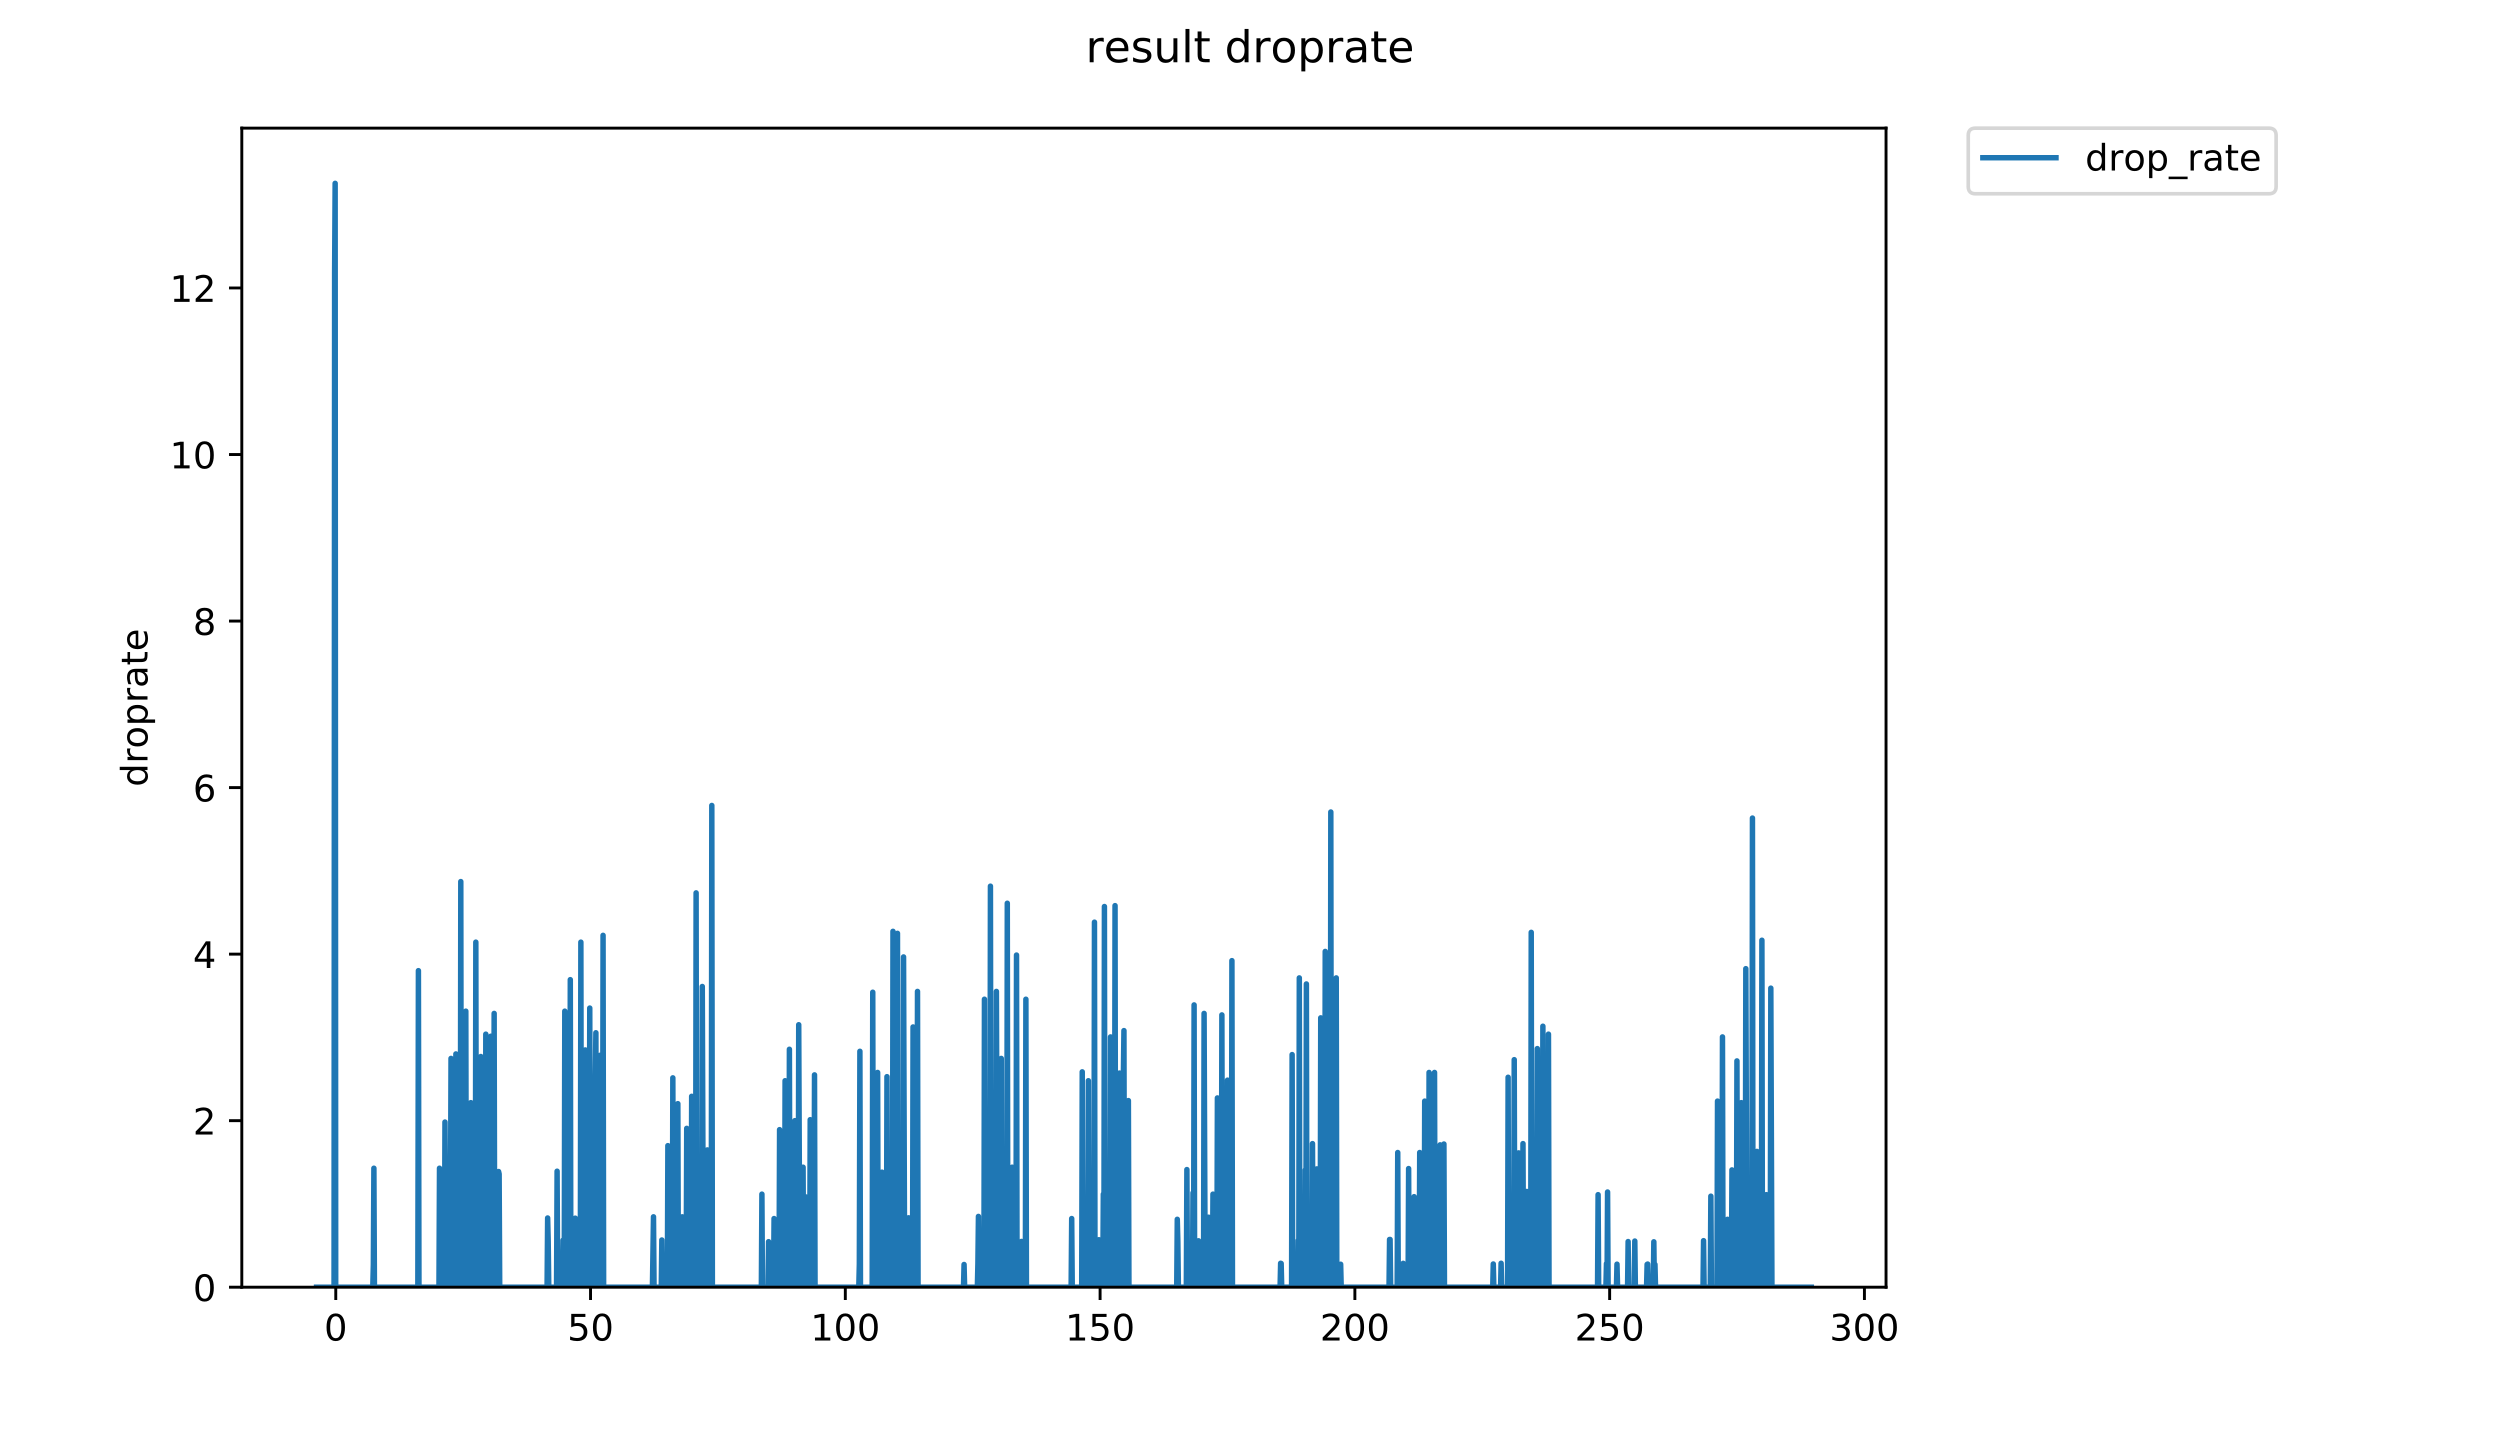 <?xml version="1.0" encoding="utf-8" standalone="no"?>
<!DOCTYPE svg PUBLIC "-//W3C//DTD SVG 1.1//EN"
  "http://www.w3.org/Graphics/SVG/1.1/DTD/svg11.dtd">
<!-- Created with matplotlib (https://matplotlib.org/) -->
<svg height="396pt" version="1.1" viewBox="0 0 684 396" width="684pt" xmlns="http://www.w3.org/2000/svg" xmlns:xlink="http://www.w3.org/1999/xlink">
 <defs>
  <style type="text/css">
*{stroke-linecap:butt;stroke-linejoin:round;}
  </style>
 </defs>
 <g id="figure_1">
  <g id="patch_1">
   <path d="M 0 396 
L 684 396 
L 684 0 
L 0 0 
z
" style="fill:#ffffff;"/>
  </g>
  <g id="axes_1">
   <g id="patch_2">
    <path d="M 66.159 352.174 
L 516.019 352.174 
L 516.019 35.062 
L 66.159 35.062 
z
" style="fill:#ffffff;"/>
   </g>
   <g id="matplotlib.axis_1">
    <g id="xtick_1">
     <g id="line2d_1">
      <defs>
       <path d="M 0 0 
L 0 3.5 
" id="mf36c4fd9ce" style="stroke:#000000;stroke-width:0.8;"/>
      </defs>
      <g>
       <use style="stroke:#000000;stroke-width:0.8;" x="91.866" xlink:href="#mf36c4fd9ce" y="352.174"/>
      </g>
     </g>
     <g id="text_1">
      <!-- 0 -->
      <defs>
       <path d="M 31.781 66.406 
Q 24.172 66.406 20.328 58.906 
Q 16.5 51.422 16.5 36.375 
Q 16.5 21.391 20.328 13.891 
Q 24.172 6.391 31.781 6.391 
Q 39.453 6.391 43.281 13.891 
Q 47.125 21.391 47.125 36.375 
Q 47.125 51.422 43.281 58.906 
Q 39.453 66.406 31.781 66.406 
z
M 31.781 74.219 
Q 44.047 74.219 50.516 64.516 
Q 56.984 54.828 56.984 36.375 
Q 56.984 17.969 50.516 8.266 
Q 44.047 -1.422 31.781 -1.422 
Q 19.531 -1.422 13.062 8.266 
Q 6.594 17.969 6.594 36.375 
Q 6.594 54.828 13.062 64.516 
Q 19.531 74.219 31.781 74.219 
z
" id="DejaVuSans-48"/>
      </defs>
      <g transform="translate(88.684 366.773)scale(0.1 -0.1)">
       <use xlink:href="#DejaVuSans-48"/>
      </g>
     </g>
    </g>
    <g id="xtick_2">
     <g id="line2d_2">
      <g>
       <use style="stroke:#000000;stroke-width:0.8;" x="161.572" xlink:href="#mf36c4fd9ce" y="352.174"/>
      </g>
     </g>
     <g id="text_2">
      <!-- 50 -->
      <defs>
       <path d="M 10.797 72.906 
L 49.516 72.906 
L 49.516 64.594 
L 19.828 64.594 
L 19.828 46.734 
Q 21.969 47.469 24.109 47.828 
Q 26.266 48.188 28.422 48.188 
Q 40.625 48.188 47.75 41.5 
Q 54.891 34.812 54.891 23.391 
Q 54.891 11.625 47.562 5.094 
Q 40.234 -1.422 26.906 -1.422 
Q 22.312 -1.422 17.547 -0.641 
Q 12.797 0.141 7.719 1.703 
L 7.719 11.625 
Q 12.109 9.234 16.797 8.062 
Q 21.484 6.891 26.703 6.891 
Q 35.156 6.891 40.078 11.328 
Q 45.016 15.766 45.016 23.391 
Q 45.016 31 40.078 35.438 
Q 35.156 39.891 26.703 39.891 
Q 22.75 39.891 18.812 39.016 
Q 14.891 38.141 10.797 36.281 
z
" id="DejaVuSans-53"/>
      </defs>
      <g transform="translate(155.21 366.773)scale(0.1 -0.1)">
       <use xlink:href="#DejaVuSans-53"/>
       <use x="63.623" xlink:href="#DejaVuSans-48"/>
      </g>
     </g>
    </g>
    <g id="xtick_3">
     <g id="line2d_3">
      <g>
       <use style="stroke:#000000;stroke-width:0.8;" x="231.279" xlink:href="#mf36c4fd9ce" y="352.174"/>
      </g>
     </g>
     <g id="text_3">
      <!-- 100 -->
      <defs>
       <path d="M 12.406 8.297 
L 28.516 8.297 
L 28.516 63.922 
L 10.984 60.406 
L 10.984 69.391 
L 28.422 72.906 
L 38.281 72.906 
L 38.281 8.297 
L 54.391 8.297 
L 54.391 0 
L 12.406 0 
z
" id="DejaVuSans-49"/>
      </defs>
      <g transform="translate(221.736 366.773)scale(0.1 -0.1)">
       <use xlink:href="#DejaVuSans-49"/>
       <use x="63.623" xlink:href="#DejaVuSans-48"/>
       <use x="127.246" xlink:href="#DejaVuSans-48"/>
      </g>
     </g>
    </g>
    <g id="xtick_4">
     <g id="line2d_4">
      <g>
       <use style="stroke:#000000;stroke-width:0.8;" x="300.986" xlink:href="#mf36c4fd9ce" y="352.174"/>
      </g>
     </g>
     <g id="text_4">
      <!-- 150 -->
      <g transform="translate(291.442 366.773)scale(0.1 -0.1)">
       <use xlink:href="#DejaVuSans-49"/>
       <use x="63.623" xlink:href="#DejaVuSans-53"/>
       <use x="127.246" xlink:href="#DejaVuSans-48"/>
      </g>
     </g>
    </g>
    <g id="xtick_5">
     <g id="line2d_5">
      <g>
       <use style="stroke:#000000;stroke-width:0.8;" x="370.693" xlink:href="#mf36c4fd9ce" y="352.174"/>
      </g>
     </g>
     <g id="text_5">
      <!-- 200 -->
      <defs>
       <path d="M 19.188 8.297 
L 53.609 8.297 
L 53.609 0 
L 7.328 0 
L 7.328 8.297 
Q 12.938 14.109 22.625 23.891 
Q 32.328 33.688 34.812 36.531 
Q 39.547 41.844 41.422 45.531 
Q 43.312 49.219 43.312 52.781 
Q 43.312 58.594 39.234 62.25 
Q 35.156 65.922 28.609 65.922 
Q 23.969 65.922 18.812 64.312 
Q 13.672 62.703 7.812 59.422 
L 7.812 69.391 
Q 13.766 71.781 18.938 73 
Q 24.125 74.219 28.422 74.219 
Q 39.75 74.219 46.484 68.547 
Q 53.219 62.891 53.219 53.422 
Q 53.219 48.922 51.531 44.891 
Q 49.859 40.875 45.406 35.406 
Q 44.188 33.984 37.641 27.219 
Q 31.109 20.453 19.188 8.297 
z
" id="DejaVuSans-50"/>
      </defs>
      <g transform="translate(361.149 366.773)scale(0.1 -0.1)">
       <use xlink:href="#DejaVuSans-50"/>
       <use x="63.623" xlink:href="#DejaVuSans-48"/>
       <use x="127.246" xlink:href="#DejaVuSans-48"/>
      </g>
     </g>
    </g>
    <g id="xtick_6">
     <g id="line2d_6">
      <g>
       <use style="stroke:#000000;stroke-width:0.8;" x="440.4" xlink:href="#mf36c4fd9ce" y="352.174"/>
      </g>
     </g>
     <g id="text_6">
      <!-- 250 -->
      <g transform="translate(430.856 366.773)scale(0.1 -0.1)">
       <use xlink:href="#DejaVuSans-50"/>
       <use x="63.623" xlink:href="#DejaVuSans-53"/>
       <use x="127.246" xlink:href="#DejaVuSans-48"/>
      </g>
     </g>
    </g>
    <g id="xtick_7">
     <g id="line2d_7">
      <g>
       <use style="stroke:#000000;stroke-width:0.8;" x="510.107" xlink:href="#mf36c4fd9ce" y="352.174"/>
      </g>
     </g>
     <g id="text_7">
      <!-- 300 -->
      <defs>
       <path d="M 40.578 39.312 
Q 47.656 37.797 51.625 33 
Q 55.609 28.219 55.609 21.188 
Q 55.609 10.406 48.188 4.484 
Q 40.766 -1.422 27.094 -1.422 
Q 22.516 -1.422 17.656 -0.516 
Q 12.797 0.391 7.625 2.203 
L 7.625 11.719 
Q 11.719 9.328 16.594 8.109 
Q 21.484 6.891 26.812 6.891 
Q 36.078 6.891 40.938 10.547 
Q 45.797 14.203 45.797 21.188 
Q 45.797 27.641 41.281 31.266 
Q 36.766 34.906 28.719 34.906 
L 20.219 34.906 
L 20.219 43.016 
L 29.109 43.016 
Q 36.375 43.016 40.234 45.922 
Q 44.094 48.828 44.094 54.297 
Q 44.094 59.906 40.109 62.906 
Q 36.141 65.922 28.719 65.922 
Q 24.656 65.922 20.016 65.031 
Q 15.375 64.156 9.812 62.312 
L 9.812 71.094 
Q 15.438 72.656 20.344 73.438 
Q 25.25 74.219 29.594 74.219 
Q 40.828 74.219 47.359 69.109 
Q 53.906 64.016 53.906 55.328 
Q 53.906 49.266 50.438 45.094 
Q 46.969 40.922 40.578 39.312 
z
" id="DejaVuSans-51"/>
      </defs>
      <g transform="translate(500.563 366.773)scale(0.1 -0.1)">
       <use xlink:href="#DejaVuSans-51"/>
       <use x="63.623" xlink:href="#DejaVuSans-48"/>
       <use x="127.246" xlink:href="#DejaVuSans-48"/>
      </g>
     </g>
    </g>
   </g>
   <g id="matplotlib.axis_2">
    <g id="ytick_1">
     <g id="line2d_8">
      <defs>
       <path d="M 0 0 
L -3.5 0 
" id="m3039fb0bb9" style="stroke:#000000;stroke-width:0.8;"/>
      </defs>
      <g>
       <use style="stroke:#000000;stroke-width:0.8;" x="66.159" xlink:href="#m3039fb0bb9" y="352.174"/>
      </g>
     </g>
     <g id="text_8">
      <!-- 0 -->
      <g transform="translate(52.796 355.973)scale(0.1 -0.1)">
       <use xlink:href="#DejaVuSans-48"/>
      </g>
     </g>
    </g>
    <g id="ytick_2">
     <g id="line2d_9">
      <g>
       <use style="stroke:#000000;stroke-width:0.8;" x="66.159" xlink:href="#m3039fb0bb9" y="306.61"/>
      </g>
     </g>
     <g id="text_9">
      <!-- 2 -->
      <g transform="translate(52.796 310.409)scale(0.1 -0.1)">
       <use xlink:href="#DejaVuSans-50"/>
      </g>
     </g>
    </g>
    <g id="ytick_3">
     <g id="line2d_10">
      <g>
       <use style="stroke:#000000;stroke-width:0.8;" x="66.159" xlink:href="#m3039fb0bb9" y="261.046"/>
      </g>
     </g>
     <g id="text_10">
      <!-- 4 -->
      <defs>
       <path d="M 37.797 64.312 
L 12.891 25.391 
L 37.797 25.391 
z
M 35.203 72.906 
L 47.609 72.906 
L 47.609 25.391 
L 58.016 25.391 
L 58.016 17.188 
L 47.609 17.188 
L 47.609 0 
L 37.797 0 
L 37.797 17.188 
L 4.891 17.188 
L 4.891 26.703 
z
" id="DejaVuSans-52"/>
      </defs>
      <g transform="translate(52.796 264.845)scale(0.1 -0.1)">
       <use xlink:href="#DejaVuSans-52"/>
      </g>
     </g>
    </g>
    <g id="ytick_4">
     <g id="line2d_11">
      <g>
       <use style="stroke:#000000;stroke-width:0.8;" x="66.159" xlink:href="#m3039fb0bb9" y="215.481"/>
      </g>
     </g>
     <g id="text_11">
      <!-- 6 -->
      <defs>
       <path d="M 33.016 40.375 
Q 26.375 40.375 22.484 35.828 
Q 18.609 31.297 18.609 23.391 
Q 18.609 15.531 22.484 10.953 
Q 26.375 6.391 33.016 6.391 
Q 39.656 6.391 43.531 10.953 
Q 47.406 15.531 47.406 23.391 
Q 47.406 31.297 43.531 35.828 
Q 39.656 40.375 33.016 40.375 
z
M 52.594 71.297 
L 52.594 62.312 
Q 48.875 64.062 45.094 64.984 
Q 41.312 65.922 37.594 65.922 
Q 27.828 65.922 22.672 59.328 
Q 17.531 52.734 16.797 39.406 
Q 19.672 43.656 24.016 45.922 
Q 28.375 48.188 33.594 48.188 
Q 44.578 48.188 50.953 41.516 
Q 57.328 34.859 57.328 23.391 
Q 57.328 12.156 50.688 5.359 
Q 44.047 -1.422 33.016 -1.422 
Q 20.359 -1.422 13.672 8.266 
Q 6.984 17.969 6.984 36.375 
Q 6.984 53.656 15.188 63.938 
Q 23.391 74.219 37.203 74.219 
Q 40.922 74.219 44.703 73.484 
Q 48.484 72.75 52.594 71.297 
z
" id="DejaVuSans-54"/>
      </defs>
      <g transform="translate(52.796 219.281)scale(0.1 -0.1)">
       <use xlink:href="#DejaVuSans-54"/>
      </g>
     </g>
    </g>
    <g id="ytick_5">
     <g id="line2d_12">
      <g>
       <use style="stroke:#000000;stroke-width:0.8;" x="66.159" xlink:href="#m3039fb0bb9" y="169.917"/>
      </g>
     </g>
     <g id="text_12">
      <!-- 8 -->
      <defs>
       <path d="M 31.781 34.625 
Q 24.75 34.625 20.719 30.859 
Q 16.703 27.094 16.703 20.516 
Q 16.703 13.922 20.719 10.156 
Q 24.75 6.391 31.781 6.391 
Q 38.812 6.391 42.859 10.172 
Q 46.922 13.969 46.922 20.516 
Q 46.922 27.094 42.891 30.859 
Q 38.875 34.625 31.781 34.625 
z
M 21.922 38.812 
Q 15.578 40.375 12.031 44.719 
Q 8.5 49.078 8.5 55.328 
Q 8.5 64.062 14.719 69.141 
Q 20.953 74.219 31.781 74.219 
Q 42.672 74.219 48.875 69.141 
Q 55.078 64.062 55.078 55.328 
Q 55.078 49.078 51.531 44.719 
Q 48 40.375 41.703 38.812 
Q 48.828 37.156 52.797 32.312 
Q 56.781 27.484 56.781 20.516 
Q 56.781 9.906 50.312 4.234 
Q 43.844 -1.422 31.781 -1.422 
Q 19.734 -1.422 13.25 4.234 
Q 6.781 9.906 6.781 20.516 
Q 6.781 27.484 10.781 32.312 
Q 14.797 37.156 21.922 38.812 
z
M 18.312 54.391 
Q 18.312 48.734 21.844 45.562 
Q 25.391 42.391 31.781 42.391 
Q 38.141 42.391 41.719 45.562 
Q 45.312 48.734 45.312 54.391 
Q 45.312 60.062 41.719 63.234 
Q 38.141 66.406 31.781 66.406 
Q 25.391 66.406 21.844 63.234 
Q 18.312 60.062 18.312 54.391 
z
" id="DejaVuSans-56"/>
      </defs>
      <g transform="translate(52.796 173.716)scale(0.1 -0.1)">
       <use xlink:href="#DejaVuSans-56"/>
      </g>
     </g>
    </g>
    <g id="ytick_6">
     <g id="line2d_13">
      <g>
       <use style="stroke:#000000;stroke-width:0.8;" x="66.159" xlink:href="#m3039fb0bb9" y="124.353"/>
      </g>
     </g>
     <g id="text_13">
      <!-- 10 -->
      <g transform="translate(46.434 128.152)scale(0.1 -0.1)">
       <use xlink:href="#DejaVuSans-49"/>
       <use x="63.623" xlink:href="#DejaVuSans-48"/>
      </g>
     </g>
    </g>
    <g id="ytick_7">
     <g id="line2d_14">
      <g>
       <use style="stroke:#000000;stroke-width:0.8;" x="66.159" xlink:href="#m3039fb0bb9" y="78.788"/>
      </g>
     </g>
     <g id="text_14">
      <!-- 12 -->
      <g transform="translate(46.434 82.588)scale(0.1 -0.1)">
       <use xlink:href="#DejaVuSans-49"/>
       <use x="63.623" xlink:href="#DejaVuSans-50"/>
      </g>
     </g>
    </g>
    <g id="text_15">
     <!-- droprate -->
     <defs>
      <path d="M 45.406 46.391 
L 45.406 75.984 
L 54.391 75.984 
L 54.391 0 
L 45.406 0 
L 45.406 8.203 
Q 42.578 3.328 38.25 0.953 
Q 33.938 -1.422 27.875 -1.422 
Q 17.969 -1.422 11.734 6.484 
Q 5.516 14.406 5.516 27.297 
Q 5.516 40.188 11.734 48.094 
Q 17.969 56 27.875 56 
Q 33.938 56 38.25 53.625 
Q 42.578 51.266 45.406 46.391 
z
M 14.797 27.297 
Q 14.797 17.391 18.875 11.75 
Q 22.953 6.109 30.078 6.109 
Q 37.203 6.109 41.297 11.75 
Q 45.406 17.391 45.406 27.297 
Q 45.406 37.203 41.297 42.844 
Q 37.203 48.484 30.078 48.484 
Q 22.953 48.484 18.875 42.844 
Q 14.797 37.203 14.797 27.297 
z
" id="DejaVuSans-100"/>
      <path d="M 41.109 46.297 
Q 39.594 47.172 37.812 47.578 
Q 36.031 48 33.891 48 
Q 26.266 48 22.188 43.047 
Q 18.109 38.094 18.109 28.812 
L 18.109 0 
L 9.078 0 
L 9.078 54.688 
L 18.109 54.688 
L 18.109 46.188 
Q 20.953 51.172 25.484 53.578 
Q 30.031 56 36.531 56 
Q 37.453 56 38.578 55.875 
Q 39.703 55.766 41.062 55.516 
z
" id="DejaVuSans-114"/>
      <path d="M 30.609 48.391 
Q 23.391 48.391 19.188 42.75 
Q 14.984 37.109 14.984 27.297 
Q 14.984 17.484 19.156 11.844 
Q 23.344 6.203 30.609 6.203 
Q 37.797 6.203 41.984 11.859 
Q 46.188 17.531 46.188 27.297 
Q 46.188 37.016 41.984 42.703 
Q 37.797 48.391 30.609 48.391 
z
M 30.609 56 
Q 42.328 56 49.016 48.375 
Q 55.719 40.766 55.719 27.297 
Q 55.719 13.875 49.016 6.219 
Q 42.328 -1.422 30.609 -1.422 
Q 18.844 -1.422 12.172 6.219 
Q 5.516 13.875 5.516 27.297 
Q 5.516 40.766 12.172 48.375 
Q 18.844 56 30.609 56 
z
" id="DejaVuSans-111"/>
      <path d="M 18.109 8.203 
L 18.109 -20.797 
L 9.078 -20.797 
L 9.078 54.688 
L 18.109 54.688 
L 18.109 46.391 
Q 20.953 51.266 25.266 53.625 
Q 29.594 56 35.594 56 
Q 45.562 56 51.781 48.094 
Q 58.016 40.188 58.016 27.297 
Q 58.016 14.406 51.781 6.484 
Q 45.562 -1.422 35.594 -1.422 
Q 29.594 -1.422 25.266 0.953 
Q 20.953 3.328 18.109 8.203 
z
M 48.688 27.297 
Q 48.688 37.203 44.609 42.844 
Q 40.531 48.484 33.406 48.484 
Q 26.266 48.484 22.188 42.844 
Q 18.109 37.203 18.109 27.297 
Q 18.109 17.391 22.188 11.75 
Q 26.266 6.109 33.406 6.109 
Q 40.531 6.109 44.609 11.75 
Q 48.688 17.391 48.688 27.297 
z
" id="DejaVuSans-112"/>
      <path d="M 34.281 27.484 
Q 23.391 27.484 19.188 25 
Q 14.984 22.516 14.984 16.5 
Q 14.984 11.719 18.141 8.906 
Q 21.297 6.109 26.703 6.109 
Q 34.188 6.109 38.703 11.406 
Q 43.219 16.703 43.219 25.484 
L 43.219 27.484 
z
M 52.203 31.203 
L 52.203 0 
L 43.219 0 
L 43.219 8.297 
Q 40.141 3.328 35.547 0.953 
Q 30.953 -1.422 24.312 -1.422 
Q 15.922 -1.422 10.953 3.297 
Q 6 8.016 6 15.922 
Q 6 25.141 12.172 29.828 
Q 18.359 34.516 30.609 34.516 
L 43.219 34.516 
L 43.219 35.406 
Q 43.219 41.609 39.141 45 
Q 35.062 48.391 27.688 48.391 
Q 23 48.391 18.547 47.266 
Q 14.109 46.141 10.016 43.891 
L 10.016 52.203 
Q 14.938 54.109 19.578 55.047 
Q 24.219 56 28.609 56 
Q 40.484 56 46.344 49.844 
Q 52.203 43.703 52.203 31.203 
z
" id="DejaVuSans-97"/>
      <path d="M 18.312 70.219 
L 18.312 54.688 
L 36.812 54.688 
L 36.812 47.703 
L 18.312 47.703 
L 18.312 18.016 
Q 18.312 11.328 20.141 9.422 
Q 21.969 7.516 27.594 7.516 
L 36.812 7.516 
L 36.812 0 
L 27.594 0 
Q 17.188 0 13.234 3.875 
Q 9.281 7.766 9.281 18.016 
L 9.281 47.703 
L 2.688 47.703 
L 2.688 54.688 
L 9.281 54.688 
L 9.281 70.219 
z
" id="DejaVuSans-116"/>
      <path d="M 56.203 29.594 
L 56.203 25.203 
L 14.891 25.203 
Q 15.484 15.922 20.484 11.062 
Q 25.484 6.203 34.422 6.203 
Q 39.594 6.203 44.453 7.469 
Q 49.312 8.734 54.109 11.281 
L 54.109 2.781 
Q 49.266 0.734 44.188 -0.344 
Q 39.109 -1.422 33.891 -1.422 
Q 20.797 -1.422 13.156 6.188 
Q 5.516 13.812 5.516 26.812 
Q 5.516 40.234 12.766 48.109 
Q 20.016 56 32.328 56 
Q 43.359 56 49.781 48.891 
Q 56.203 41.797 56.203 29.594 
z
M 47.219 32.234 
Q 47.125 39.594 43.094 43.984 
Q 39.062 48.391 32.422 48.391 
Q 24.906 48.391 20.391 44.141 
Q 15.875 39.891 15.188 32.172 
z
" id="DejaVuSans-101"/>
     </defs>
     <g transform="translate(40.354 215.236)rotate(-90)scale(0.1 -0.1)">
      <use xlink:href="#DejaVuSans-100"/>
      <use x="63.477" xlink:href="#DejaVuSans-114"/>
      <use x="104.559" xlink:href="#DejaVuSans-111"/>
      <use x="165.74" xlink:href="#DejaVuSans-112"/>
      <use x="229.217" xlink:href="#DejaVuSans-114"/>
      <use x="270.33" xlink:href="#DejaVuSans-97"/>
      <use x="331.609" xlink:href="#DejaVuSans-116"/>
      <use x="370.818" xlink:href="#DejaVuSans-101"/>
     </g>
    </g>
   </g>
   <g id="line2d_15">
    <path clip-path="url(#ped323e89cc)" d="M 86.607 352.174 
L 91.397 352.174 
L 91.551 74.343 
L 91.697 50.163 
L 91.845 352.174 
L 101.994 352.174 
L 102.15 345.966 
L 102.297 319.628 
L 102.444 352.174 
L 114.32 352.174 
L 114.477 265.575 
L 114.627 352.174 
L 120.101 352.174 
L 120.247 319.628 
L 120.394 352.174 
L 121.593 352.174 
L 121.741 306.997 
L 122.047 352.174 
L 123.097 352.174 
L 123.246 332.867 
L 123.4 289.586 
L 123.547 352.174 
L 124.581 352.174 
L 124.732 288.359 
L 124.879 352.174 
L 125.925 352.174 
L 126.072 241.201 
L 126.222 352.174 
L 127.292 352.174 
L 127.445 276.653 
L 127.6 352.174 
L 128.669 352.174 
L 128.822 301.687 
L 128.975 352.174 
L 130.033 352.174 
L 130.186 257.773 
L 130.341 352.174 
L 131.406 352.174 
L 131.558 289.066 
L 131.711 352.174 
L 132.762 352.174 
L 132.915 282.947 
L 133.068 352.174 
L 134.127 352.174 
L 134.282 283.516 
L 134.437 352.174 
L 135.045 352.174 
L 135.2 277.274 
L 135.355 352.174 
L 136.258 352.174 
L 136.41 320.532 
L 136.565 321.22 
L 136.72 352.174 
L 149.681 352.174 
L 149.833 333.242 
L 149.985 339.552 
L 150.14 352.174 
L 152.272 352.174 
L 152.423 320.444 
L 152.576 352.174 
L 153.914 352.174 
L 154.064 339.303 
L 154.219 352.174 
L 154.373 352.174 
L 154.525 276.653 
L 154.68 352.174 
L 155.884 352.174 
L 156.033 268.036 
L 156.187 352.174 
L 157.236 352.174 
L 157.391 333.294 
L 157.547 352.174 
L 158.772 352.174 
L 158.924 257.773 
L 159.076 352.174 
L 159.986 352.174 
L 160.133 287.268 
L 160.288 352.174 
L 161.208 352.174 
L 161.358 275.809 
L 161.513 352.174 
L 162.431 352.174 
L 162.579 326.137 
L 162.728 352.174 
L 162.881 295.377 
L 163.033 282.562 
L 163.187 352.174 
L 164.079 352.174 
L 164.233 288.714 
L 164.388 352.174 
L 164.849 352.174 
L 164.998 255.912 
L 165.151 352.174 
L 178.5 352.174 
L 178.797 332.922 
L 178.944 352.174 
L 180.926 352.174 
L 181.075 339.266 
L 181.23 352.174 
L 182.583 352.174 
L 182.731 313.451 
L 183.035 352.174 
L 183.936 352.174 
L 184.087 294.901 
L 184.24 352.174 
L 185.149 352.174 
L 185.458 301.966 
L 185.605 352.174 
L 186.515 352.174 
L 186.665 332.922 
L 186.822 352.174 
L 187.732 352.174 
L 187.886 308.72 
L 188.037 313.885 
L 188.184 352.174 
L 189.091 352.174 
L 189.238 299.951 
L 189.389 352.174 
L 189.998 352.174 
L 190.154 339.859 
L 190.305 352.174 
L 190.456 244.292 
L 190.609 352.174 
L 191.688 352.174 
L 191.838 333.03 
L 191.991 352.174 
L 192.143 269.905 
L 192.454 352.174 
L 193.374 352.174 
L 193.529 314.621 
L 193.679 352.174 
L 194.136 352.174 
L 194.292 339.859 
L 194.446 352.174 
L 194.598 352.174 
L 194.751 220.377 
L 194.905 352.174 
L 208.307 352.174 
L 208.458 326.719 
L 208.606 352.174 
L 210.126 352.174 
L 210.281 339.725 
L 210.431 352.174 
L 211.632 352.174 
L 211.785 333.398 
L 211.932 352.174 
L 213.137 352.174 
L 213.293 309.073 
L 213.449 352.174 
L 214.646 352.174 
L 214.799 295.69 
L 214.947 352.174 
L 215.831 352.174 
L 215.979 287.082 
L 216.135 352.174 
L 217.343 352.174 
L 217.491 306.61 
L 217.638 352.174 
L 218.089 352.174 
L 218.236 345.684 
L 218.383 352.174 
L 218.531 280.368 
L 218.831 352.174 
L 219.577 352.174 
L 219.723 319.347 
L 219.869 352.174 
L 220.317 352.174 
L 220.473 327.478 
L 220.628 352.174 
L 221.526 352.174 
L 221.673 306.348 
L 221.82 352.174 
L 222.699 352.174 
L 222.849 294.089 
L 222.996 352.174 
L 234.964 352.174 
L 235.116 345.846 
L 235.267 287.636 
L 235.421 352.174 
L 238.631 352.174 
L 238.786 271.474 
L 238.933 352.174 
L 239.971 352.174 
L 240.118 293.424 
L 240.272 352.174 
L 241.172 352.174 
L 241.324 320.707 
L 241.625 352.174 
L 242.521 352.174 
L 242.672 294.579 
L 242.821 352.174 
L 243.711 352.174 
L 243.858 345.665 
L 244.014 352.174 
L 244.17 352.174 
L 244.317 254.815 
L 244.469 352.174 
L 245.4 352.174 
L 245.548 255.366 
L 245.696 352.174 
L 246.758 352.174 
L 246.909 333.03 
L 247.063 352.174 
L 247.212 261.82 
L 247.519 352.174 
L 248.43 352.174 
L 248.582 333.189 
L 248.735 352.174 
L 249.665 352.174 
L 249.813 280.98 
L 249.962 352.174 
L 250.11 352.174 
L 250.259 332.922 
L 250.413 352.174 
L 250.873 352.174 
L 251.028 271.254 
L 251.183 352.174 
L 263.613 352.174 
L 263.768 345.966 
L 263.923 352.174 
L 267.403 352.174 
L 267.552 345.72 
L 267.701 332.813 
L 267.851 352.174 
L 269.197 352.174 
L 269.344 273.389 
L 269.49 352.174 
L 270.833 352.174 
L 270.982 242.458 
L 271.135 352.174 
L 272.165 352.174 
L 272.311 345.59 
L 272.458 352.174 
L 272.613 271.254 
L 272.906 352.174 
L 273.788 352.174 
L 273.943 289.586 
L 274.093 352.174 
L 275.448 352.174 
L 275.595 247.127 
L 275.741 352.174 
L 276.771 352.174 
L 276.917 319.347 
L 277.063 352.174 
L 277.971 352.174 
L 278.118 261.305 
L 278.266 352.174 
L 279.322 352.174 
L 279.476 339.657 
L 279.63 352.174 
L 280.535 352.174 
L 280.682 273.389 
L 280.828 352.174 
L 293.062 352.174 
L 293.216 333.398 
L 293.368 352.174 
L 295.953 352.174 
L 296.1 293.255 
L 296.255 352.174 
L 297.622 352.174 
L 297.775 295.69 
L 297.924 352.174 
L 299.29 352.174 
L 299.444 252.307 
L 299.596 352.174 
L 300.514 352.174 
L 300.662 339.193 
L 300.81 352.174 
L 301.717 352.174 
L 301.868 326.719 
L 302.021 352.174 
L 302.169 248.027 
L 302.317 352.174 
L 303.692 352.174 
L 303.847 283.703 
L 303.999 352.174 
L 304.918 352.174 
L 305.075 247.782 
L 305.23 352.174 
L 306.142 352.174 
L 306.29 293.592 
L 306.438 352.174 
L 306.901 352.174 
L 307.057 339.893 
L 307.212 352.174 
L 307.36 293.924 
L 307.511 281.977 
L 307.66 352.174 
L 308.574 352.174 
L 308.725 301.122 
L 308.877 352.174 
L 321.949 352.174 
L 322.104 333.602 
L 322.259 339.793 
L 322.407 352.174 
L 324.581 352.174 
L 324.73 319.996 
L 324.886 352.174 
L 326.256 352.174 
L 326.405 326.359 
L 326.557 352.174 
L 326.706 274.947 
L 326.855 352.174 
L 327.758 352.174 
L 327.91 339.482 
L 328.06 352.174 
L 328.972 352.174 
L 329.128 339.793 
L 329.284 352.174 
L 329.439 277.274 
L 329.741 352.174 
L 330.509 352.174 
L 330.659 333.03 
L 330.812 352.174 
L 331.717 352.174 
L 331.868 326.719 
L 332.016 352.174 
L 332.931 352.174 
L 333.08 300.397 
L 333.233 352.174 
L 334.15 352.174 
L 334.305 277.682 
L 334.46 352.174 
L 335.698 352.174 
L 335.851 295.533 
L 336 352.174 
L 336.445 352.174 
L 336.595 339.339 
L 336.75 352.174 
L 336.902 352.174 
L 337.052 262.832 
L 337.201 352.174 
L 350.232 352.174 
L 350.379 345.628 
L 350.527 345.684 
L 350.675 352.174 
L 353.375 352.174 
L 353.526 288.537 
L 353.677 352.174 
L 355.04 352.174 
L 355.19 339.375 
L 355.343 352.174 
L 355.49 267.555 
L 355.637 352.174 
L 356.975 352.174 
L 357.125 320.087 
L 357.275 352.174 
L 357.426 269.214 
L 357.576 352.174 
L 358.95 352.174 
L 359.097 312.895 
L 359.245 352.174 
L 360.136 352.174 
L 360.285 319.813 
L 360.434 352.174 
L 361.196 352.174 
L 361.353 278.485 
L 361.507 352.174 
L 362.424 352.174 
L 362.581 260.311 
L 362.738 352.174 
L 363.954 352.174 
L 364.109 222.167 
L 364.264 352.174 
L 365.152 352.174 
L 365.3 300.249 
L 365.448 352.174 
L 365.596 267.555 
L 365.75 352.174 
L 366.648 352.174 
L 366.801 345.898 
L 366.955 352.174 
L 380.037 352.174 
L 380.184 339.118 
L 380.331 339.118 
L 380.479 352.174 
L 382.264 352.174 
L 382.421 315.33 
L 382.568 352.174 
L 383.765 352.174 
L 383.912 345.646 
L 384.06 352.174 
L 385.251 352.174 
L 385.399 319.721 
L 385.546 352.174 
L 386.748 352.174 
L 386.903 327.411 
L 387.059 352.174 
L 388.276 352.174 
L 388.433 315.33 
L 388.59 352.174 
L 389.647 352.174 
L 389.798 301.264 
L 389.948 352.174 
L 390.848 352.174 
L 390.995 293.424 
L 391.143 352.174 
L 392.339 352.174 
L 392.487 293.424 
L 392.643 352.174 
L 393.865 352.174 
L 394.013 313.23 
L 394.16 352.174 
L 394.908 352.174 
L 395.056 313.007 
L 395.205 352.174 
L 408.411 352.174 
L 408.561 345.828 
L 408.716 352.174 
L 410.558 352.174 
L 410.705 345.628 
L 410.851 352.174 
L 412.469 352.174 
L 412.62 294.74 
L 412.768 352.174 
L 414.139 352.174 
L 414.293 289.928 
L 414.449 352.174 
L 415.34 352.174 
L 415.498 315.429 
L 415.649 352.174 
L 416.54 352.174 
L 416.687 312.895 
L 416.839 352.174 
L 417.586 352.174 
L 417.733 325.988 
L 417.88 326.063 
L 418.029 352.174 
L 418.796 352.174 
L 418.944 255.091 
L 419.092 352.174 
L 420.315 352.174 
L 420.462 332.647 
L 420.609 286.896 
L 420.759 352.174 
L 421.526 352.174 
L 421.676 345.757 
L 421.831 352.174 
L 421.985 352.174 
L 422.132 280.777 
L 422.284 352.174 
L 423.507 352.174 
L 423.659 282.947 
L 423.814 352.174 
L 437.088 352.174 
L 437.24 326.861 
L 437.393 352.174 
L 439.379 352.174 
L 439.528 345.72 
L 439.683 352.174 
L 439.83 326.137 
L 439.982 352.174 
L 442.256 352.174 
L 442.408 345.881 
L 442.563 352.174 
L 445.302 352.174 
L 445.455 339.691 
L 445.61 352.174 
L 447.131 352.174 
L 447.283 339.552 
L 447.438 352.174 
L 450.498 352.174 
L 450.652 345.932 
L 450.804 345.846 
L 450.959 352.174 
L 452.332 352.174 
L 452.487 339.759 
L 452.642 352.174 
L 452.796 345.95 
L 452.951 352.174 
L 465.944 352.174 
L 466.094 339.447 
L 466.243 352.174 
L 467.933 352.174 
L 468.087 327.276 
L 468.241 352.174 
L 469.762 352.174 
L 469.913 301.264 
L 470.062 352.174 
L 471.115 352.174 
L 471.269 283.703 
L 471.426 352.174 
L 472.496 352.174 
L 472.651 333.602 
L 472.806 352.174 
L 473.709 352.174 
L 473.86 320.087 
L 474.012 352.174 
L 475.071 352.174 
L 475.226 290.266 
L 475.375 352.174 
L 476.277 352.174 
L 476.429 301.687 
L 476.579 352.174 
L 477.499 352.174 
L 477.654 265.029 
L 477.964 352.174 
L 478.863 352.174 
L 479.013 339.339 
L 479.166 352.174 
L 479.321 352.174 
L 479.47 223.824 
L 479.623 352.174 
L 480.538 352.174 
L 480.693 315.029 
L 480.841 352.174 
L 481.458 352.174 
L 481.607 339.339 
L 481.756 352.174 
L 481.904 352.174 
L 482.056 257.249 
L 482.209 352.174 
L 483.121 352.174 
L 483.273 326.861 
L 483.427 352.174 
L 484.341 352.174 
L 484.495 270.36 
L 484.801 352.174 
L 495.571 352.174 
L 495.571 352.174 
" style="fill:none;stroke:#1f77b4;stroke-linecap:square;stroke-width:1.5;"/>
   </g>
   <g id="patch_3">
    <path d="M 66.159 352.174 
L 66.159 35.062 
" style="fill:none;stroke:#000000;stroke-linecap:square;stroke-linejoin:miter;stroke-width:0.8;"/>
   </g>
   <g id="patch_4">
    <path d="M 516.019 352.174 
L 516.019 35.062 
" style="fill:none;stroke:#000000;stroke-linecap:square;stroke-linejoin:miter;stroke-width:0.8;"/>
   </g>
   <g id="patch_5">
    <path d="M 66.159 352.174 
L 516.019 352.174 
" style="fill:none;stroke:#000000;stroke-linecap:square;stroke-linejoin:miter;stroke-width:0.8;"/>
   </g>
   <g id="patch_6">
    <path d="M 66.159 35.062 
L 516.019 35.062 
" style="fill:none;stroke:#000000;stroke-linecap:square;stroke-linejoin:miter;stroke-width:0.8;"/>
   </g>
   <g id="legend_1">
    <g id="patch_7">
     <path d="M 540.512 53.019 
L 620.748 53.019 
Q 622.748 53.019 622.748 51.019 
L 622.748 37.062 
Q 622.748 35.062 620.748 35.062 
L 540.512 35.062 
Q 538.512 35.062 538.512 37.062 
L 538.512 51.019 
Q 538.512 53.019 540.512 53.019 
z
" style="fill:#ffffff;opacity:0.8;stroke:#cccccc;stroke-linejoin:miter;"/>
    </g>
    <g id="line2d_16">
     <path d="M 542.512 43.161 
L 562.512 43.161 
" style="fill:none;stroke:#1f77b4;stroke-linecap:square;stroke-width:1.5;"/>
    </g>
    <g id="line2d_17"/>
    <g id="text_16">
     <!-- drop_rate -->
     <defs>
      <path d="M 50.984 -16.609 
L 50.984 -23.578 
L -0.984 -23.578 
L -0.984 -16.609 
z
" id="DejaVuSans-95"/>
     </defs>
     <g transform="translate(570.512 46.661)scale(0.1 -0.1)">
      <use xlink:href="#DejaVuSans-100"/>
      <use x="63.477" xlink:href="#DejaVuSans-114"/>
      <use x="104.559" xlink:href="#DejaVuSans-111"/>
      <use x="165.74" xlink:href="#DejaVuSans-112"/>
      <use x="229.217" xlink:href="#DejaVuSans-95"/>
      <use x="279.217" xlink:href="#DejaVuSans-114"/>
      <use x="320.33" xlink:href="#DejaVuSans-97"/>
      <use x="381.609" xlink:href="#DejaVuSans-116"/>
      <use x="420.818" xlink:href="#DejaVuSans-101"/>
     </g>
    </g>
   </g>
  </g>
  <g id="text_17">
   <!-- result droprate -->
   <defs>
    <path d="M 44.281 53.078 
L 44.281 44.578 
Q 40.484 46.531 36.375 47.5 
Q 32.281 48.484 27.875 48.484 
Q 21.188 48.484 17.844 46.438 
Q 14.5 44.391 14.5 40.281 
Q 14.5 37.156 16.891 35.375 
Q 19.281 33.594 26.516 31.984 
L 29.594 31.297 
Q 39.156 29.25 43.188 25.516 
Q 47.219 21.781 47.219 15.094 
Q 47.219 7.469 41.188 3.016 
Q 35.156 -1.422 24.609 -1.422 
Q 20.219 -1.422 15.453 -0.562 
Q 10.688 0.297 5.422 2 
L 5.422 11.281 
Q 10.406 8.688 15.234 7.391 
Q 20.062 6.109 24.812 6.109 
Q 31.156 6.109 34.562 8.281 
Q 37.984 10.453 37.984 14.406 
Q 37.984 18.062 35.516 20.016 
Q 33.062 21.969 24.703 23.781 
L 21.578 24.516 
Q 13.234 26.266 9.516 29.906 
Q 5.812 33.547 5.812 39.891 
Q 5.812 47.609 11.281 51.797 
Q 16.75 56 26.812 56 
Q 31.781 56 36.172 55.266 
Q 40.578 54.547 44.281 53.078 
z
" id="DejaVuSans-115"/>
    <path d="M 8.5 21.578 
L 8.5 54.688 
L 17.484 54.688 
L 17.484 21.922 
Q 17.484 14.156 20.5 10.266 
Q 23.531 6.391 29.594 6.391 
Q 36.859 6.391 41.078 11.031 
Q 45.312 15.672 45.312 23.688 
L 45.312 54.688 
L 54.297 54.688 
L 54.297 0 
L 45.312 0 
L 45.312 8.406 
Q 42.047 3.422 37.719 1 
Q 33.406 -1.422 27.688 -1.422 
Q 18.266 -1.422 13.375 4.438 
Q 8.5 10.297 8.5 21.578 
z
M 31.109 56 
z
" id="DejaVuSans-117"/>
    <path d="M 9.422 75.984 
L 18.406 75.984 
L 18.406 0 
L 9.422 0 
z
" id="DejaVuSans-108"/>
    <path id="DejaVuSans-32"/>
   </defs>
   <g transform="translate(297.048 17.038)scale(0.12 -0.12)">
    <use xlink:href="#DejaVuSans-114"/>
    <use x="41.082" xlink:href="#DejaVuSans-101"/>
    <use x="102.605" xlink:href="#DejaVuSans-115"/>
    <use x="154.705" xlink:href="#DejaVuSans-117"/>
    <use x="218.084" xlink:href="#DejaVuSans-108"/>
    <use x="245.867" xlink:href="#DejaVuSans-116"/>
    <use x="285.076" xlink:href="#DejaVuSans-32"/>
    <use x="316.863" xlink:href="#DejaVuSans-100"/>
    <use x="380.34" xlink:href="#DejaVuSans-114"/>
    <use x="421.422" xlink:href="#DejaVuSans-111"/>
    <use x="482.604" xlink:href="#DejaVuSans-112"/>
    <use x="546.08" xlink:href="#DejaVuSans-114"/>
    <use x="587.193" xlink:href="#DejaVuSans-97"/>
    <use x="648.473" xlink:href="#DejaVuSans-116"/>
    <use x="687.682" xlink:href="#DejaVuSans-101"/>
   </g>
  </g>
 </g>
 <defs>
  <clipPath id="ped323e89cc">
   <rect height="317.112" width="449.861" x="66.159" y="35.062"/>
  </clipPath>
 </defs>
</svg>
